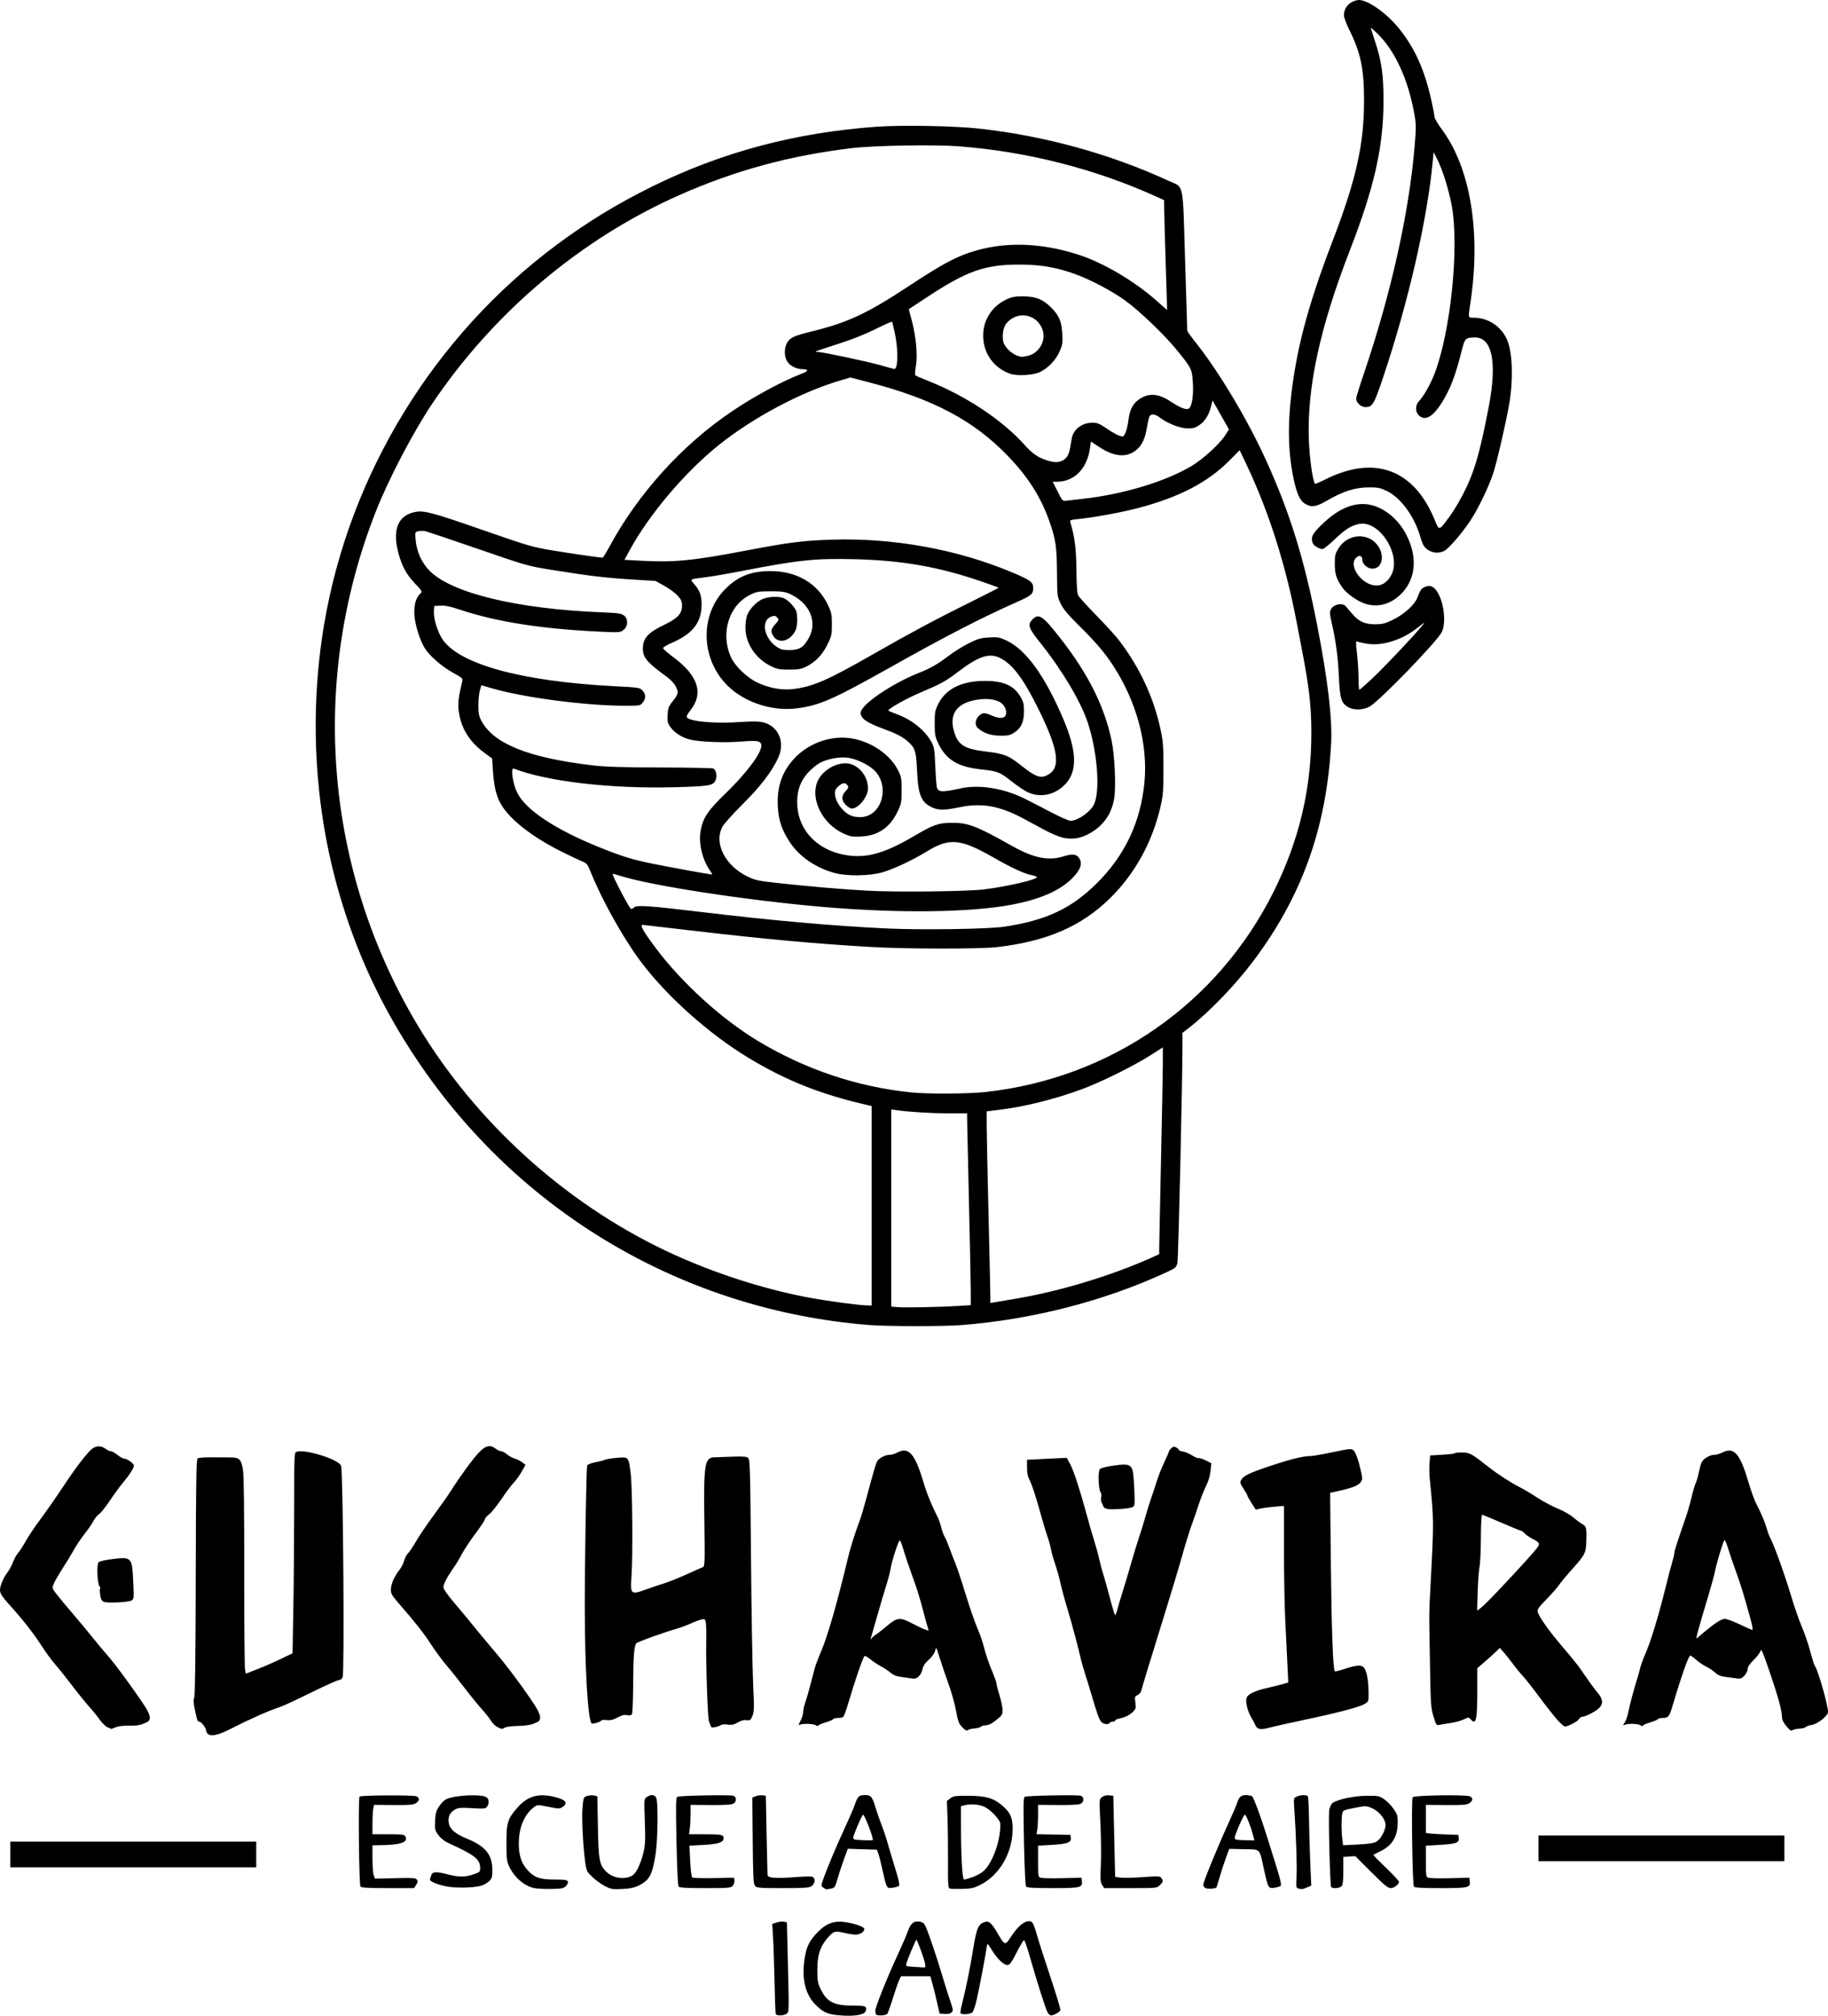 <?xml version="1.0" encoding="UTF-8" standalone="no"?>
<!-- Created with Inkscape (http://www.inkscape.org/) -->

<svg
   width="784.438"
   height="864.664"
   viewBox="0 0 784.438 864.664"
   version="1.1"
   id="svg1"
   xml:space="preserve"
   xmlns="http://www.w3.org/2000/svg"
   xmlns:svg="http://www.w3.org/2000/svg"><defs
     id="defs1" /><g
     id="layer1"
     transform="translate(-567.781,-107.668)"><path
       style="fill:#000000"
       d="m 927.553,972.104 c -4.787,-0.46 -6.566,-1.287 -9.875,-4.597 -4.221,-4.221 -5.838,-10.711 -4.729,-18.973 0.755,-5.623 2.085,-8.406 5.806,-12.143 3.893,-3.91 7.248,-5.028 12.401,-4.131 4.178,0.728 7.528,2.012 7.528,2.887 0,1.177 -1.89,2.387 -3.717,2.379 -0.988,-0.004 -3.287,-0.359 -5.11,-0.789 -3.859,-0.91 -4.423,-0.716 -7.137,2.455 -3.044,3.556 -4.187,7.168 -4.21,13.305 -0.017,4.379 0.179,5.686 1.179,7.876 2.699,5.909 5.749,7.585 13.831,7.601 5.756,0.012 6.326,0.227 5.815,2.2 -0.472,1.823 -5.063,2.574 -11.783,1.929 z m -26.91,-0.574 c -0.113,-0.361 -0.339,-6.799 -0.503,-14.307 -0.165,-7.508 -0.452,-16.043 -0.639,-18.968 l -0.34,-5.317 1.938,-0.64 c 1.066,-0.352 2.482,-0.503 3.147,-0.336 l 1.208,0.303 0.47,19.237 c 0.46,18.828 0.448,19.252 -0.565,19.96 -1.292,0.903 -4.44,0.949 -4.715,0.068 z m 43.115,0.306 c -0.193,-0.193 -0.35,-0.965 -0.35,-1.716 0,-1.546 5.102,-14.234 9.831,-24.449 1.738,-3.754 3.604,-8.096 4.146,-9.649 1.177,-3.37 2.624,-4.518 5.109,-4.051 1.404,0.263 1.935,0.732 2.598,2.29 1.472,3.457 4.616,12.767 6.958,20.598 1.252,4.187 2.865,9.324 3.585,11.415 1.186,3.445 1.232,3.879 0.49,4.621 -0.542,0.542 -1.548,0.766 -2.975,0.661 l -2.156,-0.158 -1.205,-5.25 c -0.663,-2.888 -1.56,-6.491 -1.995,-8.007 l -0.789,-2.756 h -6.272 -6.272 l -0.745,1.444 c -0.41,0.794 -1.63,4.279 -2.711,7.744 -1.081,3.465 -2.198,6.596 -2.483,6.957 -0.539,0.684 -4.154,0.916 -4.764,0.306 z m 20.926,-22.095 c -0.391,-2.094 -3.415,-10.292 -3.694,-10.011 -0.387,0.391 -3.881,8.691 -4.204,9.984 -0.349,1.403 -0.324,1.418 2.716,1.607 1.688,0.105 3.627,0.236 4.309,0.29 1.158,0.093 1.216,-0.03 0.872,-1.87 z m 52.562,21.001 c -0.915,-1.775 -4.859,-14.212 -7.534,-23.758 -1.093,-3.898 -2.223,-7.072 -2.512,-7.053 -0.289,0.019 -1.706,2.382 -3.15,5.25 -1.966,3.905 -2.909,5.255 -3.754,5.376 -1.575,0.224 -4.48,-2.472 -6.867,-6.375 -1.73,-2.829 -1.999,-3.071 -2.132,-1.924 -0.31,2.667 -3.27,18.339 -4.347,23.018 -0.612,2.658 -1.462,5.182 -1.888,5.609 -0.817,0.817 -4.651,1.078 -5.103,0.347 -0.146,-0.236 0.205,-2.261 0.779,-4.501 1.521,-5.937 3.427,-15.371 4.66,-23.061 1.447,-9.031 2.198,-10.72 5.171,-11.632 1.607,-0.493 2.807,0.626 5.368,5.012 3.071,5.258 3.144,5.274 5.754,1.269 3.366,-5.167 6.749,-7.525 8.874,-6.187 0.461,0.29 1.332,2.392 1.937,4.671 0.605,2.279 3.234,10.519 5.843,18.31 2.609,7.792 4.626,14.475 4.481,14.852 -0.309,0.804 -2.882,2.221 -4.034,2.221 -0.44,0 -1.135,-0.65 -1.544,-1.444 z M 797.021,917.57 c -4.272,-0.884 -8.602,-4.646 -10.788,-9.373 -0.983,-2.126 -1.122,-3.371 -1.122,-10.04 0,-8.783 0.533,-10.453 4.888,-15.296 4.156,-4.623 8.475,-5.953 14.906,-4.592 5.455,1.155 6.969,2.736 4.297,4.487 -1.299,0.851 -1.627,0.849 -6.088,-0.053 -4.638,-0.938 -4.737,-0.936 -6.108,0.08 -4.248,3.147 -6.628,8.884 -6.595,15.899 0.024,5.112 1.218,8.501 4.047,11.484 2.794,2.946 5.128,3.718 11.278,3.731 4.433,0.009 5.455,0.16 5.717,0.843 0.188,0.488 -0.15,1.301 -0.818,1.969 -0.994,0.994 -1.779,1.15 -6.242,1.234 -2.808,0.053 -6.125,-0.114 -7.372,-0.372 z m 30.455,-0.799 c -1.533,-0.778 -3.953,-2.508 -5.377,-3.845 -2.384,-2.239 -2.629,-2.701 -3.1,-5.844 -1.004,-6.707 -1.669,-19.663 -1.239,-24.133 0.425,-4.413 0.439,-4.447 2.099,-4.922 0.919,-0.263 2.254,-0.332 2.966,-0.153 l 1.295,0.325 0.229,12.998 c 0.249,14.146 0.623,16.253 3.4,19.15 2.897,3.024 8.294,3.833 11.511,1.726 1.649,-1.081 3.538,-5.097 4.693,-9.978 0.721,-3.046 0.811,-5.308 0.531,-13.216 -0.337,-9.484 -0.332,-9.545 0.845,-10.369 1.814,-1.271 3.514,-1.056 4.113,0.518 0.793,2.087 0.607,17.671 -0.283,23.592 -1.401,9.329 -2.634,11.622 -7.5,13.956 -1.778,0.853 -3.715,1.243 -6.931,1.397 -4.038,0.193 -4.728,0.079 -7.251,-1.201 z m 93.602,0.602 c -0.963,-0.704 -0.969,-0.841 -0.14,-3.281 1.466,-4.317 5.86,-14.798 9.324,-22.235 1.815,-3.898 3.743,-8.362 4.283,-9.919 1.326,-3.82 1.784,-4.257 4.452,-4.257 2.597,0 3.105,0.632 4.622,5.755 0.467,1.577 1.585,4.767 2.483,7.088 0.899,2.321 2.085,5.874 2.635,7.896 0.551,2.021 1.981,6.811 3.179,10.644 1.528,4.889 2.013,7.134 1.624,7.523 -0.305,0.305 -1.519,0.683 -2.699,0.842 -2.569,0.345 -2.605,0.282 -4.302,-7.417 -0.631,-2.865 -1.436,-6.04 -1.788,-7.056 l -0.64,-1.847 -6.265,-0.205 -6.265,-0.205 -1.684,4.635 c -0.926,2.55 -2.165,6.319 -2.753,8.377 -0.987,3.453 -1.195,3.767 -2.707,4.069 -2.19,0.438 -2.208,0.436 -3.361,-0.407 z m 21.281,-20.434 c 0,-1.607 -3.578,-10.858 -4.199,-10.858 -0.217,0 -1.353,2.304 -2.524,5.119 -1.89,4.542 -2.03,5.159 -1.247,5.476 0.871,0.352 7.97,0.587 7.97,0.263 z m 33.018,20.845 c -0.748,-0.221 -0.84,-1.581 -0.788,-11.645 0.033,-6.267 -0.059,-14.674 -0.203,-18.682 l -0.263,-7.287 1.483,-1.113 c 1.327,-0.996 2.155,-1.11 7.875,-1.087 7.495,0.03 10.798,1.03 14.672,4.44 3.332,2.933 4.231,5.117 4.166,10.125 -0.132,10.138 -5.749,19.644 -14.021,23.725 -2.647,1.306 -3.862,1.572 -7.613,1.665 -2.454,0.061 -4.844,-0.002 -5.31,-0.14 z m 9.81,-4.939 c 1.699,-0.585 3.884,-1.825 4.855,-2.756 3.907,-3.748 7.273,-13.503 6.974,-20.213 -0.07,-1.567 -3.907,-5.692 -6.593,-7.086 -2.182,-1.133 -6.044,-1.456 -8.818,-0.738 l -1.444,0.374 v 8.57 c 0,12.978 0.569,22.912 1.312,22.912 0.343,0 2.014,-0.478 3.713,-1.063 z m 99.85,4.715 c -0.505,-0.305 -0.919,-0.918 -0.919,-1.364 0,-1.159 5.74,-15.267 10.223,-25.127 2.101,-4.62 3.992,-8.991 4.203,-9.713 0.805,-2.751 1.77,-3.676 3.831,-3.667 1.076,0.004 2.28,0.213 2.675,0.463 0.684,0.433 3.879,9.101 6.698,18.168 0.718,2.31 2.398,7.69 3.733,11.955 1.709,5.458 2.263,7.919 1.872,8.311 -0.306,0.306 -1.521,0.685 -2.701,0.844 -2.611,0.35 -2.675,0.237 -4.496,-7.984 -2.04,-9.211 -1.227,-8.398 -8.584,-8.569 l -6.289,-0.146 -1.365,3.682 c -0.751,2.025 -1.96,5.734 -2.687,8.243 -0.727,2.509 -1.385,4.623 -1.462,4.698 -0.52,0.509 -3.982,0.66 -4.734,0.207 z m 20.32,-23.173 c -0.929,-3.521 -2.874,-8.306 -3.377,-8.306 -0.418,0 -2.669,4.774 -3.915,8.305 -0.895,2.538 -0.847,2.567 4.513,2.66 l 3.496,0.061 z m 19.521,23.347 c -0.892,-0.229 -0.957,-0.685 -0.723,-5.058 0.24,-4.482 -0.2,-18 -0.945,-28.986 -0.322,-4.752 -0.322,-4.754 1.056,-5.382 1.71,-0.779 4.301,-0.816 4.763,-0.069 0.19,0.308 0.409,4.856 0.485,10.107 0.077,5.251 0.326,13.738 0.554,18.86 l 0.414,9.312 -1.902,0.795 c -1.973,0.825 -2.084,0.837 -3.704,0.421 z m -402.412,-0.823 c -0.637,-0.768 -1.01,-37.967 -0.386,-38.591 0.617,-0.618 23.34,-0.705 24.481,-0.094 1.387,0.742 1.267,1.887 -0.305,2.917 -1.093,0.716 -2.727,0.851 -9.647,0.796 l -8.331,-0.067 -0.329,1.644 c -0.181,0.904 -0.329,3.741 -0.329,6.304 v 4.66 h 6.807 c 6.101,0 6.861,0.101 7.33,0.978 1.302,2.432 -2.029,3.596 -10.593,3.703 l -3.544,0.044 v 5.741 c 0,3.158 0.242,6.378 0.538,7.157 l 0.538,1.416 8.719,-0.201 c 7.666,-0.176 8.785,-0.096 9.27,0.665 0.41,0.644 0.322,1.216 -0.344,2.231 l -0.895,1.366 h -11.212 c -8.468,0 -11.348,-0.164 -11.77,-0.672 z m 36.431,-0.158 c -3.862,-0.865 -6.6,-2.037 -6.6,-2.824 0,-0.263 0.23,-1.083 0.512,-1.824 0.641,-1.686 1.998,-1.736 7.673,-0.284 4.462,1.141 7.184,1.056 11.11,-0.35 2.007,-0.719 2.231,-0.972 2.231,-2.516 0,-3.759 -2.249,-5.528 -13.637,-10.725 -1.764,-0.805 -3.273,-2.003 -4.299,-3.413 -1.482,-2.037 -1.569,-2.417 -1.39,-6.11 0.159,-3.289 0.441,-4.311 1.713,-6.204 0.837,-1.246 2.152,-2.591 2.921,-2.989 3.592,-1.858 15.619,-2.411 17.551,-0.807 1.006,0.835 1.055,2.649 0.106,3.946 -0.645,0.882 -1.236,0.94 -6.332,0.628 -4.5,-0.275 -5.928,-0.185 -7.16,0.451 -2.355,1.218 -3.31,3.033 -2.966,5.641 0.384,2.908 2.597,4.845 8.159,7.141 7.633,3.152 10.552,6.81 10.573,13.252 0.01,2.995 -0.166,3.649 -1.277,4.761 -0.709,0.709 -2.186,1.579 -3.281,1.935 -3.273,1.061 -11.483,1.213 -15.606,0.29 z m 100.097,0.174 c -0.328,-0.4 -0.688,-7.957 -0.921,-19.352 -0.321,-15.646 -0.265,-18.772 0.342,-19.161 0.79,-0.507 22.033,-0.92 23.959,-0.466 1.578,0.372 1.611,2.617 0.05,3.452 -0.738,0.395 -4.113,0.582 -9.713,0.538 l -8.582,-0.067 v 3.87 c 0,2.129 -0.15,4.966 -0.334,6.306 l -0.334,2.436 h 6.591 c 7.3,0 8.252,0.187 8.252,1.619 0,1.86 -2.144,2.594 -8.58,2.939 l -6.091,0.326 0.327,6.615 c 0.189,3.819 0.571,6.793 0.904,7.037 0.317,0.232 4.475,0.35 9.24,0.263 l 8.663,-0.16 0.173,1.225 c 0.095,0.674 -0.237,1.678 -0.738,2.231 -0.842,0.931 -1.734,1.007 -11.791,1.007 -8.067,0 -11.019,-0.17 -11.418,-0.656 z m 32.811,-0.27 c -0.727,-0.803 -0.862,-3.386 -1.014,-19.411 l -0.176,-18.485 1.401,-0.58 c 0.771,-0.319 2.076,-0.503 2.901,-0.409 l 1.5,0.172 0.323,16.539 c 0.178,9.096 0.355,16.931 0.394,17.411 0.108,1.344 3.143,1.604 11.629,0.995 6.652,-0.477 7.68,-0.444 8.206,0.262 0.792,1.064 0.324,2.702 -1.046,3.662 -0.884,0.62 -3.286,0.771 -12.191,0.771 -9.928,0 -11.178,-0.097 -11.928,-0.926 z m 116.301,0.27 c -0.324,-0.398 -0.686,-8.025 -0.918,-19.354 -0.32,-15.61 -0.264,-18.774 0.34,-19.161 0.788,-0.505 22.035,-0.917 23.956,-0.464 1.578,0.372 1.611,2.617 0.05,3.452 -0.738,0.395 -4.113,0.582 -9.713,0.538 l -8.582,-0.067 -0.01,4.337 c 0,2.385 -0.151,5.216 -0.329,6.291 l -0.323,1.954 7.285,0.146 7.285,0.147 0.157,1.348 c 0.225,1.934 -1.546,2.559 -8.354,2.948 l -5.716,0.327 v 6.71 c 0,6.412 0.05,6.726 1.133,7.069 0.623,0.198 4.817,0.273 9.319,0.167 l 8.187,-0.193 0.16,1.378 c 0.334,2.88 -0.495,3.085 -12.471,3.085 -8.104,0 -11.062,-0.169 -11.459,-0.656 z m 32.628,-0.687 c -0.763,-1.164 -0.837,-2.352 -0.553,-8.911 0.18,-4.162 0.089,-12.122 -0.202,-17.689 -0.528,-10.111 -0.527,-10.123 0.632,-11.067 0.753,-0.614 1.819,-0.89 3.038,-0.788 l 1.878,0.158 0.324,14.438 c 0.178,7.941 0.355,15.77 0.394,17.398 l 0.07,2.959 2.231,0.333 c 1.227,0.183 5.539,0.094 9.582,-0.199 6.658,-0.482 7.412,-0.448 8.007,0.352 0.914,1.23 0.838,1.599 -0.632,3.069 -1.288,1.288 -1.291,1.289 -12.589,1.289 h -11.3 z m 98.273,0.855 c -0.508,-0.823 -1.25,-30.71 -0.82,-33.06 0.222,-1.213 0.846,-2.534 1.388,-2.937 2.133,-1.586 9.229,-3.092 14.718,-3.124 5.102,-0.03 5.429,0.037 7.566,1.544 1.229,0.866 3.023,2.723 3.987,4.126 1.531,2.228 1.75,2.96 1.73,5.775 -0.043,5.973 -2.258,9.747 -7.159,12.197 -1.681,0.84 -3.163,1.595 -3.294,1.678 -0.131,0.083 2.291,2.574 5.382,5.536 3.091,2.962 5.619,5.671 5.619,6.019 0,1.145 -2.071,2.734 -3.564,2.734 -1.177,0 -2.809,-1.345 -8.326,-6.857 l -6.862,-6.857 -2.569,0.163 -2.569,0.163 v 5.825 c 0,4.165 -0.205,6.073 -0.721,6.694 -0.77,0.929 -3.999,1.203 -4.507,0.381 z m 19.365,-19.401 c 1.872,-1.052 3.977,-4.858 3.977,-7.192 0,-2.506 -2.842,-5.987 -5.936,-7.269 -2.444,-1.013 -2.565,-1.014 -7.413,-0.061 -4.757,0.935 -4.939,1.023 -5.24,2.53 -0.405,2.024 -0.392,7.255 0.027,10.741 l 0.33,2.748 6.359,-0.317 c 4.442,-0.221 6.823,-0.577 7.896,-1.18 z m 16.152,19.222 c -0.653,-0.787 -1.169,-37.305 -0.542,-38.321 0.523,-0.846 23.108,-1.184 24.632,-0.368 1.387,0.742 1.267,1.887 -0.305,2.917 -1.098,0.719 -2.75,0.851 -9.976,0.794 l -8.66,-0.068 v 5.781 c 0,3.18 -10e-4,5.958 0,6.175 0,0.217 3.129,0.512 6.957,0.656 l 6.96,0.263 0.166,1.444 c 0.225,1.955 -1.21,2.443 -8.383,2.854 l -5.697,0.326 v 6.71 c 0,6.427 0.048,6.725 1.141,7.072 0.628,0.199 4.822,0.274 9.319,0.167 l 8.178,-0.196 0.176,1.549 c 0.309,2.719 -0.528,2.914 -12.551,2.914 -8.139,0 -11,-0.167 -11.415,-0.667 z M 572.209,903.145 v -5.513 h 52.766 52.766 v 5.513 5.513 h -52.766 -52.766 z m 655.768,-2.625 v -5.513 h 52.766 52.766 v 5.513 5.513 h -52.766 -52.766 z M 656.845,851.324 c -0.346,-0.347 -0.63,-0.96 -0.63,-1.363 0,-1.1 -2.066,-3.783 -2.913,-3.783 -0.782,0 -0.9,-0.337 -2.019,-5.775 -0.499,-2.427 -0.545,-3.716 -0.157,-4.463 0.364,-0.701 0.581,-17.888 0.653,-51.645 0.09,-42.207 0.227,-50.675 0.828,-51.075 0.396,-0.264 3.083,-0.458 5.971,-0.43 2.888,0.028 6.55,0.046 8.138,0.042 3.801,-0.01 4.619,0.83 5.344,5.494 0.369,2.373 0.553,17.479 0.529,43.536 -0.02,21.946 0.128,40.764 0.327,41.817 l 0.362,1.914 4.988,-1.948 c 2.743,-1.071 7.253,-3.04 10.021,-4.376 l 5.033,-2.428 0.348,-19.807 c 0.192,-10.894 0.348,-30.266 0.348,-43.05 0,-22.621 0.027,-23.251 1.029,-23.569 3.917,-1.243 18.586,3.449 19.131,6.12 0.852,4.17 1.449,88.671 0.64,90.611 -0.284,0.681 -0.949,1.181 -1.569,1.181 -0.592,0 -6.047,2.45 -12.123,5.444 -6.076,2.994 -11.992,5.739 -13.147,6.1 -4.333,1.354 -13.199,5.278 -21.076,9.326 -5.48,2.817 -8.69,3.495 -10.059,2.126 z m 323.875,-2.747 c -1.503,-1.55 -1.844,-2.447 -2.658,-6.98 -0.514,-2.861 -1.995,-8.139 -3.292,-11.729 -1.297,-3.59 -3.015,-8.654 -3.818,-11.253 -1.392,-4.506 -1.478,-4.643 -1.848,-2.952 -0.246,1.124 -1.253,2.566 -2.75,3.938 -1.664,1.525 -2.457,2.721 -2.686,4.049 -0.178,1.037 -0.897,2.423 -1.597,3.08 -1.038,0.975 -1.641,1.136 -3.273,0.872 -1.101,-0.178 -3.183,-0.475 -4.626,-0.659 -1.809,-0.231 -3.16,-0.801 -4.346,-1.834 -0.947,-0.825 -2.719,-2.007 -3.938,-2.628 -1.219,-0.621 -3.211,-1.942 -4.426,-2.936 -1.215,-0.994 -2.421,-1.676 -2.679,-1.517 -0.603,0.373 -4.213,10.77 -6.673,19.22 -1.05,3.606 -2.186,6.733 -2.525,6.949 -0.339,0.215 -1.369,0.395 -2.291,0.4 -0.921,0.004 -1.819,0.241 -1.996,0.526 -0.176,0.285 -1.603,0.891 -3.171,1.347 -1.568,0.456 -2.995,1.061 -3.17,1.345 -0.206,0.334 -0.553,0.322 -0.981,-0.034 -0.837,-0.695 -5.492,-0.918 -6.775,-0.324 -0.899,0.416 -0.89,0.296 0.131,-1.706 0.605,-1.185 1.099,-2.843 1.099,-3.684 0,-0.842 0.371,-2.564 0.825,-3.827 0.454,-1.264 1.411,-4.542 2.126,-7.285 0.716,-2.743 1.619,-6.169 2.006,-7.613 0.388,-1.444 1.586,-4.633 2.662,-7.088 2.761,-6.296 6.926,-20.738 11.507,-39.903 1.193,-4.992 2.87,-10.329 5.271,-16.774 0.479,-1.285 1.667,-5.301 2.641,-8.926 3.528,-13.127 4.325,-15.767 5.006,-16.587 1.034,-1.245 3.412,-2.341 5.082,-2.341 0.813,0 2.352,-0.468 3.42,-1.041 4.664,-2.5 7.462,0.65 10.923,12.3 1.528,5.145 3.53,10.103 6.264,15.518 0.51,1.011 1.211,3.019 1.558,4.463 0.346,1.444 0.959,3.134 1.362,3.756 0.403,0.622 1.316,2.748 2.03,4.725 0.714,1.977 1.89,5.012 2.614,6.745 0.724,1.733 2.725,7.757 4.447,13.388 1.722,5.631 3.978,12.143 5.013,14.47 1.035,2.328 2.37,6.226 2.968,8.663 0.597,2.437 2.018,6.624 3.157,9.304 1.139,2.68 2.071,5.279 2.071,5.775 10e-5,0.496 0.587,2.792 1.305,5.102 0.718,2.31 1.308,5.145 1.312,6.3 0.01,1.791 -0.278,2.332 -1.929,3.675 -2.747,2.234 -3.911,2.848 -5.44,2.869 -0.736,0.01 -1.602,0.282 -1.923,0.603 -0.321,0.321 -1.563,0.657 -2.758,0.746 -1.196,0.089 -2.474,0.412 -2.842,0.716 -0.496,0.412 -1.111,0.097 -2.392,-1.225 z m -36.973,-39.828 c 0.609,-0.349 2.719,-1.993 4.687,-3.653 4.402,-3.713 5.52,-3.815 10.894,-1.001 2.119,1.11 4.59,2.275 5.491,2.588 1.606,0.56 1.627,0.546 1.136,-0.746 -0.275,-0.724 -1.209,-4.123 -2.075,-7.554 -0.866,-3.43 -2.534,-8.905 -3.707,-12.166 -2.592,-7.206 -3.793,-10.758 -4.979,-14.724 -0.497,-1.66 -1.096,-3.019 -1.331,-3.019 -0.543,0 -3.502,9.181 -3.926,12.181 -0.175,1.242 -0.996,4.384 -1.825,6.983 -0.828,2.599 -2.601,8.601 -3.939,13.337 -1.338,4.737 -2.562,8.989 -2.719,9.451 -0.223,0.652 -0.123,0.63 0.45,-0.102 0.405,-0.517 1.234,-1.226 1.844,-1.575 z m 390.602,39.366 c -1.342,-1.638 -1.891,-2.823 -1.894,-4.09 -0.01,-2.645 -1.616,-8.473 -5.424,-19.635 -2.729,-7.999 -3.472,-9.704 -3.752,-8.605 -0.192,0.754 -1.512,2.517 -2.935,3.918 -1.755,1.729 -2.587,2.978 -2.587,3.886 0,0.736 -0.621,2.007 -1.379,2.825 -1.164,1.256 -1.675,1.444 -3.281,1.209 -1.046,-0.153 -3.202,-0.439 -4.79,-0.634 -2.112,-0.26 -3.311,-0.747 -4.463,-1.814 -0.866,-0.802 -2.638,-1.987 -3.938,-2.634 -1.3,-0.647 -3.249,-1.972 -4.333,-2.944 -1.084,-0.973 -2.189,-1.768 -2.456,-1.768 -0.725,0 -3.839,8.831 -7.618,21.601 -1.387,4.688 -1.812,5.175 -4.505,5.175 -0.826,0 -1.645,0.233 -1.821,0.518 -0.176,0.285 -1.603,0.891 -3.171,1.347 -1.568,0.456 -2.995,1.061 -3.17,1.345 -0.207,0.335 -0.547,0.327 -0.968,-0.023 -0.837,-0.695 -4.936,-0.927 -6.521,-0.369 -1.221,0.43 -1.222,0.426 -0.303,-0.978 0.508,-0.775 1.207,-2.865 1.554,-4.644 0.632,-3.241 2.326,-9.57 3.747,-13.998 0.417,-1.299 0.968,-3.308 1.224,-4.463 0.256,-1.155 1.334,-4.108 2.395,-6.563 2.327,-5.384 5.625,-16.237 8.567,-28.189 1.195,-4.854 2.523,-9.921 2.951,-11.259 0.428,-1.338 0.779,-2.874 0.78,-3.413 6e-4,-0.881 1.236,-4.726 5.009,-15.593 0.685,-1.973 1.762,-5.753 2.394,-8.401 0.632,-2.647 1.442,-5.404 1.8,-6.125 0.359,-0.722 0.942,-2.718 1.296,-4.436 0.354,-1.718 0.894,-3.673 1.2,-4.344 0.732,-1.606 3.523,-3.295 5.446,-3.295 0.843,0 2.438,-0.461 3.543,-1.025 4.903,-2.5 7.522,0.48 11.104,12.629 1.055,3.58 2.468,7.572 3.14,8.872 2.295,4.442 3.875,8.137 4.658,10.899 0.431,1.519 1.13,3.409 1.555,4.2 1.676,3.127 6.17,15.564 8.774,24.278 1.51,5.053 3.677,11.315 4.815,13.913 1.138,2.599 2.742,7.283 3.564,10.41 0.822,3.126 1.714,5.962 1.984,6.3 1.44,1.812 6.089,18.319 5.651,20.064 -0.454,1.808 -4.58,4.964 -6.952,5.318 -1.108,0.165 -2.251,0.567 -2.54,0.893 -0.289,0.326 -1.56,0.648 -2.826,0.717 -1.265,0.068 -2.6,0.373 -2.967,0.677 -0.499,0.414 -1.141,-0.026 -2.556,-1.754 z m -35.477,-40.202 c 4.858,-4.041 7.647,-5.837 9.063,-5.837 0.821,0 3.693,1.063 6.383,2.363 2.689,1.299 5.121,2.363 5.404,2.363 0.287,0 0.054,-1.68 -0.529,-3.807 -3.075,-11.218 -4.306,-15.262 -6.414,-21.058 -1.275,-3.506 -2.839,-8.099 -3.476,-10.206 -0.637,-2.107 -1.337,-3.643 -1.556,-3.413 -0.531,0.556 -3.497,10.36 -3.939,13.019 -0.192,1.155 -1.37,5.526 -2.618,9.713 -5.523,18.529 -5.918,20.037 -5.029,19.206 0.472,-0.442 1.693,-1.496 2.711,-2.344 z m -684.922,40.682 c -0.866,-0.381 -2.384,-1.848 -3.372,-3.261 -0.988,-1.413 -2.997,-3.888 -4.463,-5.501 -1.466,-1.613 -4.712,-5.63 -7.213,-8.926 -2.501,-3.296 -5.778,-7.397 -7.282,-9.114 -1.504,-1.717 -4.036,-5.143 -5.626,-7.613 -3.497,-5.433 -8.154,-11.447 -13.235,-17.092 -5.277,-5.863 -5.555,-6.478 -4.459,-9.878 0.482,-1.497 1.592,-3.636 2.467,-4.752 0.875,-1.116 2.048,-3.243 2.607,-4.725 0.559,-1.483 1.558,-3.286 2.219,-4.008 0.661,-0.722 2.11,-2.959 3.219,-4.971 1.109,-2.012 4.048,-6.383 6.53,-9.713 2.482,-3.33 6.779,-9.495 9.549,-13.7 5.592,-8.489 10.737,-15.133 12.728,-16.438 1.757,-1.152 3.783,-1.079 5.401,0.194 0.734,0.578 1.743,1.05 2.242,1.05 0.499,0 1.799,0.709 2.889,1.575 1.09,0.866 2.335,1.575 2.767,1.575 1.321,0 4.321,2.132 4.321,3.071 0,1.044 -1.943,4.032 -5.002,7.692 -1.207,1.444 -3.625,4.769 -5.373,7.39 -1.749,2.62 -3.789,5.164 -4.533,5.652 -0.745,0.488 -1.808,1.777 -2.363,2.865 -0.555,1.088 -2.296,3.624 -3.869,5.636 -1.573,2.012 -3.636,5.077 -4.584,6.809 -0.948,1.733 -3.098,5.277 -4.778,7.876 -1.68,2.599 -3.416,5.597 -3.858,6.662 -0.799,1.925 -0.793,1.952 1.116,4.463 1.056,1.389 4.184,5.157 6.95,8.374 2.766,3.216 6.6,7.824 8.52,10.238 1.92,2.415 4.932,6.019 6.693,8.011 3.114,3.52 10.531,13.613 15.469,21.05 1.55,2.335 2.436,4.245 2.435,5.25 -0.002,1.388 -0.305,1.708 -2.494,2.624 -1.839,0.77 -3.509,1.017 -6.374,0.943 -2.424,-0.063 -4.568,0.186 -5.708,0.663 -1.004,0.42 -1.856,0.754 -1.893,0.743 -0.037,-0.011 -0.776,-0.332 -1.642,-0.713 z m 167.434,-0.016 c -0.895,-0.39 -2.188,-1.621 -2.874,-2.736 -0.686,-1.115 -2.553,-3.472 -4.148,-5.237 -1.596,-1.765 -4.949,-5.9 -7.453,-9.188 -2.504,-3.288 -5.888,-7.514 -7.52,-9.391 -1.633,-1.877 -4.68,-6.012 -6.772,-9.188 -3.434,-5.214 -6.3,-8.834 -14.474,-18.286 -2.154,-2.491 -2.644,-3.418 -2.635,-4.988 0.014,-2.305 1.454,-5.652 3.596,-8.357 0.859,-1.084 1.815,-2.938 2.125,-4.12 0.31,-1.181 1.038,-2.577 1.618,-3.102 0.58,-0.525 2.155,-2.866 3.501,-5.202 1.345,-2.337 4.723,-7.32 7.505,-11.074 2.782,-3.754 6.106,-8.479 7.385,-10.501 3.961,-6.257 9.484,-13.799 12.114,-16.542 2.845,-2.968 4.826,-3.403 7.154,-1.571 0.734,0.578 1.758,1.05 2.274,1.05 0.516,0 1.662,0.609 2.547,1.353 0.884,0.744 2.411,1.575 3.392,1.846 0.982,0.271 2.412,0.986 3.178,1.589 l 1.393,1.096 -1.641,2.907 c -0.902,1.599 -2.441,3.731 -3.42,4.739 -0.979,1.007 -3.336,4.148 -5.238,6.978 -1.902,2.83 -4.271,5.765 -5.263,6.522 -0.992,0.757 -1.804,1.7 -1.804,2.095 0,0.395 -1.831,3.163 -4.069,6.15 -2.238,2.987 -4.872,6.963 -5.854,8.836 -0.982,1.873 -2.542,4.469 -3.467,5.768 -2.759,3.875 -4.462,7.1 -4.459,8.447 0,0.827 1.556,3.09 4.476,6.517 2.46,2.888 6.284,7.495 8.496,10.238 2.213,2.743 6.441,7.823 9.396,11.288 5.13,6.015 12.558,16.02 17.025,22.931 1.287,1.991 2.081,3.841 2.08,4.846 0,1.439 -0.281,1.74 -2.444,2.629 -1.676,0.689 -3.858,1.028 -6.955,1.081 -2.482,0.042 -5.029,0.358 -5.66,0.702 -1.361,0.742 -1.091,0.753 -3.106,-0.124 z m 325.066,-0.957 c -0.431,-0.939 -1.01,-2.061 -1.286,-2.494 -1.869,-2.931 -2.992,-7.043 -2.48,-9.084 0.394,-1.568 3.629,-3.154 8.736,-4.282 2.166,-0.478 5.119,-1.21 6.563,-1.626 l 2.625,-0.756 -0.371,-7.746 c -0.204,-4.26 -0.62,-12.826 -0.925,-19.034 -0.305,-6.209 -0.551,-19.766 -0.548,-30.127 l 0.01,-18.839 -3.807,0.31 c -2.094,0.171 -4.822,0.526 -6.064,0.791 l -2.257,0.481 -1.812,-2.832 c -0.996,-1.558 -1.812,-3.023 -1.812,-3.257 0,-0.234 -0.741,-1.543 -1.646,-2.91 -1.446,-2.182 -1.567,-2.633 -0.997,-3.698 0.989,-1.848 3.795,-3.171 13.472,-6.352 8.404,-2.763 13.54,-3.988 16.473,-3.93 0.722,0.014 4.913,-0.726 9.312,-1.645 7.403,-1.546 8.07,-1.607 8.94,-0.82 0.999,0.904 2.252,4.469 3.323,9.45 0.601,2.797 0.57,3.151 -0.399,4.463 -0.998,1.352 -4.355,2.529 -11.411,4 l -1.523,0.318 0.327,31.106 c 0.292,27.764 0.918,44.705 1.681,45.468 0.145,0.145 1.855,-0.258 3.801,-0.894 5.388,-1.763 7.316,-1.962 8.512,-0.879 1.501,1.358 2.345,6.538 2.16,13.258 -0.039,1.433 -0.375,1.863 -2.165,2.776 -2.617,1.335 -12.673,3.92 -26.496,6.811 -5.775,1.208 -11.718,2.53 -13.207,2.938 -4.441,1.218 -5.815,1.021 -6.727,-0.964 z m -233.706,0.304 c -0.17,-0.528 -0.51,-1.433 -0.754,-2.011 -0.532,-1.256 -1.357,-25.846 -1.154,-34.39 0.079,-3.321 0.01,-6.822 -0.162,-7.779 -0.285,-1.627 -0.41,-1.718 -1.903,-1.39 -0.879,0.193 -2.933,0.963 -4.564,1.711 -1.631,0.748 -4.383,1.768 -6.116,2.268 -5.465,1.576 -16.601,5.569 -17.199,6.167 -0.99,0.99 -1.361,5.715 -1.409,17.925 -0.025,6.497 -0.255,12.143 -0.51,12.546 -0.316,0.5 -0.981,0.629 -2.09,0.407 -1.191,-0.238 -2.294,0.034 -4.122,1.016 -1.911,1.027 -3.019,1.285 -4.728,1.101 -1.227,-0.132 -2.231,-0.044 -2.231,0.196 0,0.504 -3.75,1.636 -4.137,1.249 -1.623,-1.623 -2.913,-23.497 -2.94,-49.854 -0.02,-19.23 0.662,-59.82 1.02,-60.708 0.22,-0.545 1.517,-1.08 3.594,-1.482 1.788,-0.345 3.63,-0.828 4.094,-1.073 0.464,-0.244 2.744,-0.61 5.067,-0.813 5.096,-0.445 4.982,-0.571 5.91,6.583 0.747,5.764 0.99,34.956 0.367,44.205 -0.532,7.899 -0.374,8.04 6.322,5.643 2.526,-0.904 6.128,-2.119 8.005,-2.701 1.877,-0.581 6.13,-2.296 9.451,-3.811 3.321,-1.515 6.423,-2.889 6.895,-3.054 0.778,-0.272 0.833,-2.077 0.593,-19.635 -0.335,-24.489 0.1,-27.307 4.239,-27.45 0.914,-0.032 4.374,-0.155 7.689,-0.275 4.787,-0.173 6.202,-0.059 6.878,0.552 0.765,0.692 0.886,4.997 1.205,42.631 0.195,23.024 0.603,47.296 0.907,53.938 0.494,10.794 0.461,12.291 -0.305,14.1 -0.777,1.835 -1.01,2.002 -2.487,1.785 -1.095,-0.161 -2.334,0.166 -3.776,0.996 -1.711,0.984 -2.601,1.169 -4.383,0.911 -1.235,-0.179 -2.528,-0.088 -2.888,0.201 -0.358,0.289 -1.419,0.689 -2.358,0.89 -1.385,0.296 -1.765,0.184 -2.017,-0.596 z m 363.438,-2.404 c -1.388,-1.516 -4.885,-5.946 -7.771,-9.844 -2.886,-3.898 -6.14,-8.033 -7.231,-9.188 -1.091,-1.155 -2.934,-3.4 -4.096,-4.988 -1.161,-1.588 -2.916,-3.806 -3.898,-4.928 l -1.786,-2.04 -1.556,1.524 c -0.856,0.838 -3.032,2.796 -4.837,4.35 l -3.281,2.826 v 9.036 c 0,13.299 -0.485,15.512 -2.833,12.918 -0.877,-0.969 -0.939,-0.969 -2.991,0.023 -1.153,0.557 -3.562,1.23 -5.355,1.495 -1.793,0.266 -3.969,0.628 -4.836,0.805 -1.564,0.32 -1.587,0.29 -2.777,-3.525 -1.126,-3.61 -1.221,-5.029 -1.528,-23.011 -0.406,-23.768 -0.445,-20.006 0.364,-35.44 1.323,-25.251 1.315,-26.068 -0.447,-43.578 -0.203,-2.021 -0.244,-5.093 -0.09,-6.825 l 0.28,-3.15 2.625,-0.15 c 5.669,-0.324 7.687,-0.536 7.993,-0.843 0.176,-0.176 1.639,-0.302 3.251,-0.281 3.097,0.041 3.883,0.482 11.428,6.411 3.701,2.909 9.29,6.525 12.964,8.39 1.769,0.898 5.246,2.964 7.727,4.591 2.481,1.627 6.432,3.734 8.782,4.681 2.349,0.947 5.281,2.601 6.516,3.677 1.234,1.075 3.012,2.401 3.95,2.947 1.858,1.08 1.967,1.614 1.714,8.379 -0.151,4.033 -0.731,5.093 -5.984,10.931 -2.385,2.651 -4.964,5.754 -5.732,6.895 -0.768,1.141 -3.201,3.908 -5.407,6.148 -3.386,3.439 -3.96,4.273 -3.687,5.36 0.534,2.127 5.169,8.603 11.015,15.39 3.031,3.518 6.363,7.653 7.406,9.188 3.182,4.686 5.538,7.937 7.416,10.23 2.241,2.738 2.346,4.716 0.347,6.561 -1.611,1.487 -5.771,3.589 -7.104,3.589 -0.476,0 -1.114,0.463 -1.416,1.029 -0.519,0.97 -4.685,3.172 -6.003,3.172 -0.334,0 -1.743,-1.24 -3.131,-2.756 z m -24.956,-56.089 c 8.709,-9.241 14.649,-15.779 16.134,-17.757 1.415,-1.885 1.141,-2.378 -2.303,-4.136 -1.137,-0.58 -2.517,-1.553 -3.067,-2.161 -0.55,-0.608 -1.224,-1.106 -1.498,-1.106 -0.274,0 -4.029,-1.536 -8.344,-3.413 -4.316,-1.877 -8.072,-3.413 -8.347,-3.413 -0.298,0 -0.513,3.978 -0.532,9.844 -0.017,5.414 -0.281,11.026 -0.586,12.47 -0.305,1.444 -0.663,6.256 -0.794,10.695 l -0.239,8.069 1.531,-1.09 c 0.842,-0.6 4.462,-4.201 8.045,-8.002 z m -170.873,56.828 c -0.895,-0.989 -1.818,-3.565 -4.263,-11.896 -0.763,-2.599 -1.958,-6.497 -2.657,-8.663 -0.699,-2.166 -1.485,-4.883 -1.747,-6.038 -1.274,-5.617 -4.019,-15.892 -5.82,-21.789 -1.102,-3.61 -2.417,-8.453 -2.921,-10.763 -0.504,-2.31 -1.573,-6.142 -2.375,-8.515 -0.802,-2.373 -1.626,-5.303 -1.83,-6.51 -0.204,-1.208 -0.914,-3.755 -1.578,-5.661 -0.664,-1.906 -2.285,-7.364 -3.602,-12.129 -1.317,-4.765 -2.992,-9.825 -3.721,-11.246 -1.007,-1.961 -1.327,-3.383 -1.327,-5.907 v -3.324 l 2.231,-0.076 c 1.227,-0.042 3.058,-0.143 4.069,-0.224 1.011,-0.081 3.846,-0.224 6.301,-0.318 l 4.463,-0.17 1.492,2.784 c 1.52,2.837 4.272,11.31 7.197,22.155 0.895,3.321 2.296,8.164 3.113,10.763 0.817,2.599 1.752,6.025 2.079,7.613 0.327,1.588 1.048,4.305 1.604,6.038 0.556,1.733 1.895,6.517 2.977,10.632 1.081,4.115 2.105,7.482 2.276,7.482 0.17,0 0.603,-1.122 0.963,-2.494 0.359,-1.372 1.467,-5.093 2.462,-8.269 0.995,-3.176 2.651,-8.729 3.68,-12.338 1.029,-3.61 2.478,-8.335 3.22,-10.501 0.742,-2.166 1.906,-5.946 2.587,-8.401 0.68,-2.455 1.82,-6.117 2.531,-8.138 0.712,-2.021 1.803,-5.329 2.425,-7.35 0.622,-2.021 2.055,-5.638 3.183,-8.038 1.129,-2.399 2.052,-4.548 2.052,-4.775 0,-0.227 0.453,-0.822 1.006,-1.323 0.803,-0.727 1.228,-0.792 2.1,-0.325 0.602,0.322 1.094,0.782 1.094,1.023 0,0.241 0.802,0.568 1.781,0.727 0.98,0.159 2.769,0.913 3.976,1.675 1.207,0.762 2.473,1.287 2.813,1.166 0.34,-0.121 1.695,0.319 3.012,0.977 l 2.394,1.197 -0.347,3.323 c -0.217,2.08 -0.938,4.501 -1.927,6.473 -0.869,1.733 -2.233,5.158 -3.032,7.613 -0.799,2.455 -2.224,6.589 -3.168,9.188 -0.944,2.599 -2.701,8.269 -3.905,12.601 -1.204,4.332 -4.571,15.554 -7.482,24.939 -6.606,21.294 -9.856,31.933 -10.236,33.514 -0.162,0.673 -0.869,1.486 -1.573,1.807 -1.182,0.538 -1.252,0.777 -0.926,3.147 0.308,2.239 0.197,2.73 -0.875,3.871 -1.378,1.467 -3.56,2.568 -6.1,3.08 -0.939,0.189 -1.706,0.561 -1.706,0.827 0,0.266 -0.459,0.483 -1.019,0.483 -0.56,0 -1.165,0.236 -1.343,0.525 -0.531,0.859 -2.659,0.597 -3.6,-0.442 z M 612.28,794.759 c -0.841,-0.366 -1.241,-1.139 -1.507,-2.915 -0.199,-1.33 -0.218,-2.562 -0.041,-2.739 0.177,-0.177 0.061,-0.635 -0.257,-1.018 -0.948,-1.143 -1.273,-9.429 -0.403,-10.295 0.415,-0.413 3.038,-1.005 6.092,-1.375 8.154,-0.987 8.323,-0.793 8.805,10.097 0.304,6.874 0.278,7.12 -0.808,7.701 -1.457,0.78 -10.397,1.19 -11.88,0.544 z m 430.987,-39.774 c -1.024,-0.138 -1.848,-0.596 -2.007,-1.117 -0.149,-0.486 -0.494,-1.3 -0.766,-1.808 -0.272,-0.509 -0.347,-1.516 -0.166,-2.238 0.181,-0.722 0.069,-1.627 -0.25,-2.011 -0.932,-1.123 -1.19,-9.112 -0.323,-9.979 0.398,-0.398 2.518,-0.99 4.713,-1.316 8.681,-1.291 9.309,-0.937 9.802,5.529 0.195,2.552 0.375,6.241 0.4,8.198 0.042,3.227 -0.064,3.598 -1.136,4.004 -1.518,0.575 -8.015,1.043 -10.268,0.739 z M 940.521,676.021 c -78.936,-6.387 -149.649,-47.859 -193.74,-113.623 -15.391,-22.957 -26.078,-45.887 -33.644,-72.188 -10.516,-36.557 -12.698,-76.609 -6.253,-114.774 10.889,-64.476 47.143,-123.619 99.753,-162.735 13.185,-9.803 25.961,-17.604 40.939,-24.999 29.968,-14.794 61.761,-23.245 96.62,-25.685 10.941,-0.766 33.178,-0.349 43.782,0.821 28.2,3.111 56.352,10.879 81.439,22.471 6.566,3.034 5.873,-0.365 6.909,33.888 0.495,16.366 0.915,30.008 0.933,30.316 0.018,0.308 1.683,2.633 3.699,5.167 10.097,12.689 22.572,33.649 30.494,51.24 9.998,22.198 16.021,41.684 21.455,69.41 4.667,23.815 6.667,40.689 6.084,51.348 -1.969,36.048 -12.52,65.526 -33.357,93.194 -7.767,10.314 -18.503,21.489 -27.23,28.346 l -3.212,2.524 0.015,3.729 c 0.059,14.544 -1.75,93.367 -2.181,95.004 -0.494,1.877 -0.839,2.162 -4.889,4.033 -26.513,12.249 -57.23,20.152 -87.658,22.553 -7.777,0.614 -32.193,0.591 -39.958,-0.037 z m 38.721,-8.175 5.119,-0.329 -0.012,-6.357 c -0.01,-3.496 -0.356,-20.769 -0.777,-38.384 -0.421,-17.615 -0.77,-33.268 -0.776,-34.784 l -0.011,-2.756 -8.007,-0.004 c -7.384,-0.004 -16.888,-0.587 -22.314,-1.368 l -2.231,-0.321 v 42.297 42.297 l 2.756,0.229 c 3.204,0.267 18.814,-0.043 26.252,-0.521 z m -37.409,-42.959 v -42.78 l -1.444,-0.33 c -20.136,-4.596 -34.882,-10.409 -51.06,-20.13 -17.344,-10.421 -35.649,-26.791 -46.934,-41.97 -7.138,-9.602 -16.215,-25.831 -20.846,-37.27 -1.639,-4.049 -1.938,-4.45 -3.882,-5.216 -1.158,-0.457 -5.125,-2.336 -8.816,-4.175 -12.589,-6.276 -22.083,-13.645 -25.953,-20.143 -2.12,-3.559 -3.133,-7.656 -3.583,-14.493 l -0.353,-5.361 -3.366,-2.471 c -5.527,-4.058 -9.034,-9.08 -10.406,-14.904 -1.181,-5.011 -1.036,-7.355 0.973,-15.744 0.287,-1.2 -0.057,-1.516 -4.001,-3.675 -4.846,-2.653 -10.325,-7.467 -12.264,-10.775 -2.03,-3.464 -3.941,-9.618 -4.274,-13.761 -0.335,-4.172 0.582,-7.62 2.482,-9.34 1.004,-0.908 0.958,-0.997 -2.314,-4.466 -3.737,-3.961 -5.669,-7.592 -7.177,-13.487 -2.529,-9.89 0.183,-15.937 7.707,-17.187 3.614,-0.6 7.545,0.476 28.835,7.894 19.075,6.646 21.058,7.228 29.439,8.632 7.606,1.274 20.544,3.136 21.79,3.136 0.202,0 1.486,-2.067 2.852,-4.594 12.45,-23.027 31.393,-43.912 52.95,-58.375 9.6,-6.441 21.63,-12.902 29.837,-16.026 2.802,-1.066 2.827,-1.861 0.059,-1.861 -2.566,0 -5.364,-1.442 -6.54,-3.371 -1.312,-2.152 -1.286,-5.851 0.058,-8.056 1.318,-2.162 2.938,-2.886 10.792,-4.825 15.32,-3.783 23.617,-7.673 41.45,-19.433 13.252,-8.739 19.403,-12.122 26.119,-14.368 14.222,-4.755 30.151,-4.401 46.86,1.039 10.462,3.407 23.601,11.15 33.077,19.496 l 4.725,4.161 -0.609,-19.743 c -0.335,-10.859 -0.63,-21.466 -0.656,-23.571 l -0.047,-3.828 -3.544,-1.605 c -26.201,-11.866 -55.401,-19.28 -84.643,-21.492 -10.428,-0.789 -36.127,-0.35 -45.697,0.78 -26.479,3.127 -50.194,9.566 -73.952,20.079 -42.298,18.716 -79.681,50.214 -106.151,89.438 -8.104,12.008 -18.853,32.548 -24.317,46.466 -27.964,71.223 -22.239,150.203 15.683,216.348 23.891,41.671 61.307,76.946 104.592,98.607 20.5,10.258 45.09,18.471 67.083,22.404 7.38,1.32 20.038,2.993 23.233,3.072 l 2.231,0.055 z m 61.954,39.843 c 18.692,-3.139 40.826,-9.826 57.947,-17.508 l 3.482,-1.562 0.012,-3.041 c 0.01,-1.673 0.356,-18.516 0.775,-37.431 0.42,-18.914 0.769,-37.507 0.776,-41.317 l 0.012,-6.927 -5.382,3.428 c -7.206,4.591 -21.228,11.517 -29.43,14.537 -11.566,4.26 -24.426,7.462 -35.412,8.82 l -5.382,0.665 0.011,6.066 c 0.01,3.336 0.355,20.36 0.777,37.83 0.421,17.471 0.771,33.235 0.777,35.033 l 0.011,3.268 1.444,-0.247 c 0.794,-0.136 5.106,-0.862 9.582,-1.614 z m -12.859,-88.667 c 53.548,-5.983 99.324,-37.8 123.295,-85.698 10.962,-21.904 16.282,-44.158 16.291,-68.151 0,-11.694 -0.889,-19.519 -4.164,-36.49 -0.752,-3.898 -1.682,-8.742 -2.066,-10.763 -4.723,-24.868 -11.924,-47.557 -21.552,-67.909 l -2.967,-6.271 -4.542,4.566 c -9.202,9.25 -21.51,15.637 -38.996,20.237 -7.036,1.851 -19.085,4.063 -25.842,4.743 -3.367,0.339 -3.572,0.433 -3.254,1.496 1.851,6.203 2.471,11.105 2.568,20.298 0.074,7.019 0.3,10.077 0.815,11.026 0.392,0.722 3.942,4.62 7.89,8.663 3.948,4.043 8.255,8.768 9.572,10.501 8.974,11.805 14.887,24.517 17.857,38.392 1.065,4.974 1.22,7.135 1.204,16.737 -0.016,10.038 -0.141,11.548 -1.397,16.852 -3.521,14.875 -10.961,28.286 -21.38,38.539 -12.387,12.189 -27.116,18.582 -48.609,21.099 -7.247,0.849 -38.743,0.825 -53.816,-0.04 -24.142,-1.386 -46.972,-3.483 -78.187,-7.181 -10.805,-1.28 -19.842,-2.328 -20.083,-2.328 -1.31,0 0.169,2.641 5.439,9.713 11.273,15.127 28.543,30.819 44.298,40.254 20.225,12.111 42.405,19.542 65.333,21.891 7.329,0.751 24.851,0.655 32.294,-0.176 z m 7.768,-70.878 c 17.868,-2.685 28.643,-7.701 39.508,-18.393 12.263,-12.067 19.092,-26.48 20.702,-43.696 1.514,-16.179 -3.387,-34.446 -13.35,-49.76 -3.751,-5.766 -7.305,-9.938 -14.756,-17.326 -4.71,-4.669 -6.744,-7.101 -7.856,-9.393 -1.485,-3.059 -1.502,-3.208 -1.582,-13.388 -0.085,-10.867 -0.541,-14.064 -3.042,-21.321 -3.736,-10.84 -9.22,-19.531 -18.178,-28.803 -14.57,-15.082 -31.931,-24.273 -59.318,-31.404 l -8.098,-2.109 -3.978,1.161 c -17.007,4.962 -37.665,15.908 -52.544,27.84 -14.566,11.681 -29.838,29.717 -38.276,45.205 l -2.187,4.014 7.237,0.39 c 14.228,0.767 22.029,-9.3e-4 45.564,-4.483 17.843,-3.398 24.181,-4.197 36.227,-4.567 26.545,-0.815 53.995,4.187 77.558,14.134 7.766,3.278 8.81,4.069 8.81,6.668 0,2.563 -0.701,3.156 -7.108,6.01 -15.579,6.94 -30.418,14.596 -54.42,28.076 -24.388,13.696 -30.172,16.232 -39.86,17.475 -11.486,1.473 -24.3,-3.202 -31.371,-11.446 -10.054,-11.721 -9.769,-29.292 0.643,-39.745 5.444,-5.466 11.032,-7.677 19.399,-7.677 11.336,0 20.27,5.271 24.658,14.55 1.51,3.192 1.686,4.06 1.688,8.316 0,4.441 -0.127,5.015 -1.978,8.76 -2.176,4.403 -5.116,7.41 -9.222,9.433 -2.004,0.987 -3.305,1.206 -7.173,1.206 -4.158,0 -5.1,-0.184 -7.847,-1.533 -6.566,-3.224 -10.884,-9.762 -10.884,-16.48 0,-1.973 0.346,-4.415 0.768,-5.427 1.112,-2.661 3.76,-5.466 6.339,-6.714 2.653,-1.284 7.55,-1.459 9.682,-0.345 1.647,0.861 3.898,3.18 4.819,4.967 0.908,1.761 0.802,6.957 -0.179,8.855 -2.478,4.793 -7.617,5.788 -9.699,1.879 -0.931,-1.748 -0.752,-2.594 0.964,-4.548 1.823,-2.077 1.832,-2.111 0.78,-3.163 -0.63,-0.63 -1.124,-0.681 -2.374,-0.245 -4.451,1.552 -3.257,9.041 2.033,12.755 1.985,1.394 2.725,1.598 5.775,1.598 4.256,0 6.067,-1.131 8.294,-5.181 3.823,-6.951 0.413,-14.952 -8.035,-18.85 -2.136,-0.986 -3.446,-1.17 -8.311,-1.17 -5.263,0 -6.041,0.131 -8.77,1.47 -9.274,4.554 -12.969,16.727 -8.197,27.002 1.716,3.695 6.813,8.56 11.117,10.61 5.445,2.595 10.972,3.526 16.332,2.751 8.16,-1.18 14.432,-3.961 33.357,-14.79 15.9,-9.098 27.096,-15.091 41.382,-22.15 7.022,-3.47 12.693,-6.377 12.601,-6.459 -0.092,-0.082 -3.238,-1.212 -6.992,-2.511 -18.475,-6.392 -34.354,-9.192 -54.956,-9.69 -16.884,-0.408 -23.915,0.333 -48.486,5.109 -5.781,1.124 -12.751,2.316 -15.489,2.651 -6.859,0.837 -6.666,0.716 -4.701,2.953 2.361,2.689 3.136,4.848 3.136,8.734 0,7.67 -3.814,12.579 -12.757,16.421 -2.08,0.894 -3.782,1.909 -3.782,2.256 0,0.347 2.122,2.215 4.715,4.151 10.33,7.712 12.738,15.291 7.117,22.403 -1.425,1.804 -1.903,2.797 -1.548,3.223 1.49,1.796 12.522,2.716 23.056,1.923 3.321,-0.25 7.191,-0.275 8.6,-0.055 7.223,1.125 10.731,8.305 7.503,15.357 -2.74,5.986 -7.7,12.46 -15.354,20.043 -4.215,4.176 -7.99,8.404 -8.672,9.713 -3.647,7.001 1.231,16.579 10.811,21.228 3.348,1.624 4.541,1.877 13.388,2.838 13.863,1.505 26.004,2.54 37.936,3.235 12.109,0.705 42.841,0.369 50.27,-0.55 9.82,-1.214 22.576,-4.171 22.576,-5.233 0,-0.244 -0.886,-0.608 -1.969,-0.807 -3.197,-0.59 -8.777,-3.138 -16.284,-7.437 -14.55,-8.332 -19.183,-8.773 -29.012,-2.76 -6.255,3.826 -14.217,7.551 -19.152,8.96 -5.399,1.541 -14.998,1.676 -20.214,0.284 -8.141,-2.173 -15.15,-6.945 -19.29,-13.135 -3.437,-5.138 -4.886,-9.392 -5.225,-15.329 -0.499,-8.749 1.987,-15.608 7.755,-21.399 5.122,-5.143 12.616,-8.247 19.91,-8.247 9.572,0 19.892,6.031 23.906,13.971 1.428,2.824 1.554,3.522 1.556,8.587 0,5.106 -0.121,5.773 -1.665,9.031 -3.303,6.972 -8.463,10.515 -15.782,10.837 -3.938,0.173 -4.629,0.047 -7.758,-1.417 -8.704,-4.073 -13.908,-14.377 -11.046,-21.872 1.708,-4.473 7.245,-8.157 12.202,-8.118 5.079,0.04 9.599,5.106 9.609,10.772 0.01,3.581 -4.059,8.643 -6.941,8.643 -0.557,0 -1.703,-0.691 -2.547,-1.535 -1.967,-1.967 -2.002,-3.958 -0.106,-5.937 1.142,-1.192 1.315,-1.673 0.863,-2.391 -0.876,-1.39 -2,-1.34 -3.797,0.172 -1.258,1.059 -1.645,1.81 -1.645,3.196 0,2.282 1.495,5.218 3.76,7.382 2.156,2.06 4.002,2.789 7.063,2.789 9.46,0 13.22,-13.817 5.585,-20.52 -2.619,-2.3 -7.598,-4.555 -10.992,-4.979 -3.473,-0.434 -8.442,0.476 -11.747,2.151 -1.336,0.677 -3.646,2.562 -5.133,4.19 -3.622,3.963 -5.082,8.484 -4.671,14.469 0.807,11.778 10.582,20.463 24.016,21.339 7.586,0.494 14.992,-1.965 26.614,-8.837 7.598,-4.493 10.015,-5.339 15.385,-5.384 7.227,-0.06 10.705,1.259 25.989,9.863 9.412,5.298 15.8,6.591 22.301,4.514 3.629,-1.159 5.42,-0.97 6.588,0.698 1.326,1.894 0.938,4.066 -1.211,6.778 -5.027,6.343 -14.037,10.682 -27.515,13.25 -17.829,3.397 -48.367,3.786 -80.756,1.028 -32.271,-2.748 -73.646,-9.064 -87.133,-13.3 -1.865,-0.586 -3.458,-0.997 -3.542,-0.914 -0.389,0.389 7.292,15.032 7.885,15.032 0.371,0 0.97,-0.295 1.331,-0.656 1.072,-1.072 6.412,-0.715 27.905,1.869 30.948,3.72 57.218,6.062 80.33,7.159 14.932,0.709 43.712,0.286 50.563,-0.743 z m 24.532,-38.369 c -1.58,-0.441 -4.829,-1.856 -7.219,-3.145 -2.39,-1.289 -6.355,-3.426 -8.811,-4.75 -10.344,-5.576 -17.948,-6.96 -27.504,-5.008 -6.649,1.358 -9.137,1.384 -11.871,0.122 -4.768,-2.2 -6.028,-5.258 -6.516,-15.809 -0.391,-8.436 -0.804,-9.738 -3.972,-12.52 -2.299,-2.018 -4.817,-3.328 -10.25,-5.332 -7.475,-2.756 -9.976,-4.499 -9.976,-6.954 0,-3.405 13.368,-12.547 25.081,-17.153 4.828,-1.899 7.972,-3.695 12.455,-7.115 2.399,-1.83 6.394,-4.335 8.879,-5.566 3.88,-1.923 5.106,-2.273 8.682,-2.48 3.79,-0.219 4.463,-0.101 7.49,1.315 8.315,3.891 16.427,15.071 24.285,33.468 5.846,13.687 6.229,22.162 1.258,27.809 -4.306,4.892 -10.907,6.404 -16.463,3.773 -1.444,-0.684 -4.57,-2.788 -6.947,-4.676 -4.973,-3.95 -5.925,-4.326 -12.856,-5.072 -10.317,-1.111 -15.283,-4.166 -18.709,-11.511 -1.195,-2.561 -1.377,-3.645 -1.383,-8.201 -0.01,-4.7 0.148,-5.565 1.469,-8.256 3.213,-6.543 9.947,-9.948 19.788,-10.004 8.209,-0.047 12.706,1.921 15.585,6.818 1.241,2.112 1.479,3.106 1.479,6.191 0,4.553 -1.18,7.163 -4.115,9.104 -1.829,1.209 -2.647,1.395 -6.087,1.38 -4.001,-0.017 -7.12,-1.08 -9.618,-3.276 -1.33,-1.169 -1.154,-3.607 0.37,-5.132 1.56,-1.56 2.62,-1.607 5.611,-0.25 2.615,1.187 4.682,1.346 5.596,0.432 1.088,-1.088 0.713,-3.461 -0.814,-5.151 -1.862,-2.061 -6.127,-2.856 -11.077,-2.065 -8.712,1.392 -12.139,6.177 -9.856,13.763 1.731,5.751 4.443,7.405 13.976,8.522 7.452,0.873 9.442,1.669 14.761,5.904 6.485,5.164 8.579,5.83 11.916,3.795 5.127,-3.126 3.963,-10.82 -4.127,-27.288 -6.646,-13.529 -11.268,-19.767 -16.702,-22.539 -4.607,-2.351 -9.268,-0.861 -17.896,5.718 -5.514,4.204 -7.324,5.207 -16.163,8.953 -6.511,2.759 -14.576,7.33 -13.923,7.891 0.217,0.186 1.89,0.884 3.717,1.55 6.394,2.33 12.21,7.088 14.86,12.157 1.036,1.981 1.237,3.361 1.519,10.422 0.179,4.476 0.511,8.554 0.739,9.061 0.808,1.802 2.477,1.818 10.274,0.1 7.788,-1.716 18.305,-0.017 27.244,4.402 2.197,1.086 7.236,3.677 11.196,5.756 3.961,2.08 7.808,3.781 8.549,3.781 3.027,0 8.322,-3.625 9.981,-6.833 2.895,-5.599 1.616,-22.837 -2.635,-35.498 -3.009,-8.964 -11.099,-22.523 -20.24,-33.925 -5.186,-6.468 -5.66,-7.88 -3.405,-10.136 2.714,-2.714 4.324,-1.636 11.814,7.911 11.941,15.221 18.95,29.138 22.089,43.861 1.399,6.563 2.003,20.536 1.098,25.376 -1.268,6.779 -4.879,11.667 -11.042,14.952 -3.762,2.005 -7.627,2.457 -11.582,1.354 z m -150.39,14.857 c -3.506,-4.766 -5.333,-11.831 -4.46,-17.25 0.934,-5.8 2.982,-8.918 10.829,-16.483 9.002,-8.679 15.628,-17.63 15.272,-20.629 -0.221,-1.86 -1.632,-2.116 -8.561,-1.551 -7.137,0.582 -17.872,0.171 -21.985,-0.842 -3.579,-0.882 -6.88,-3.026 -8.636,-5.612 -1.045,-1.538 -1.204,-2.32 -1.034,-5.075 0.164,-2.669 0.489,-3.616 1.798,-5.25 2.875,-3.588 3.021,-4.131 1.795,-6.664 -0.71,-1.466 -2.14,-3.018 -4.102,-4.448 -8.38,-6.111 -10.1,-8.158 -10.1,-12.014 0,-4.37 2.232,-6.865 9.031,-10.1 5.757,-2.738 7.77,-4.853 7.77,-8.162 0,-1.953 -0.315,-2.691 -1.893,-4.438 -1.041,-1.153 -3.603,-3.039 -5.692,-4.192 l -3.798,-2.097 -8.616,-0.531 c -12.921,-0.796 -19.525,-1.575 -36.417,-4.294 -9.676,-1.558 -10.534,-1.803 -31.142,-8.918 -11.655,-4.024 -21.877,-7.453 -22.714,-7.621 -0.837,-0.167 -2.153,-0.146 -2.924,0.047 -1.37,0.344 -1.395,0.426 -1.131,3.606 0.429,5.152 2.686,10.085 6.198,13.543 9.584,9.438 37.453,16.142 73.192,17.607 7.486,0.307 8.939,0.504 10.032,1.364 1.878,1.477 1.794,4.644 -0.166,6.199 -1.384,1.099 -1.759,1.132 -9.057,0.806 -25.779,-1.15 -45.319,-4.191 -61.379,-9.552 -4.012,-1.339 -6.174,-1.782 -8.138,-1.668 l -2.675,0.156 -0.164,2.291 c -0.207,2.887 1.479,8.506 3.512,11.704 6.92,10.884 33.87,18.335 73.832,20.41 10.753,0.558 11.055,0.605 12.207,1.883 1.472,1.633 1.503,3.327 0.093,5.119 -1.07,1.36 -1.198,1.383 -7.508,1.383 -16.969,0 -43.678,-3.504 -57.423,-7.533 l -4.328,-1.269 -0.637,2.169 c -0.35,1.193 -0.643,4.059 -0.651,6.37 -0.011,3.396 0.221,4.652 1.213,6.563 5.168,9.951 20.14,15.996 47.709,19.263 5.492,0.651 12.514,0.871 29.276,0.917 12.128,0.034 22.323,0.232 22.656,0.44 1.202,0.753 1.677,3.249 0.948,4.981 -0.983,2.338 -2.707,2.641 -17.304,3.039 -27.51,0.751 -54.739,-2.385 -69.331,-7.985 -1.385,-0.531 -0.45,6.274 1.392,10.142 3.558,7.47 16.473,16.059 35.696,23.74 9.787,3.911 13.559,5.075 22.29,6.879 6.217,1.284 23.21,4.388 25.637,4.682 0.252,0.03 0.067,-0.476 -0.411,-1.126 z M 1032.402,321.646 c 17.267,-1.917 35.271,-7.328 46.569,-13.997 4.893,-2.888 12.168,-9.496 14.563,-13.229 l 1.633,-2.545 -3.524,-6.227 -3.524,-6.227 -0.631,2.474 c -0.981,3.847 -2.479,6.294 -4.899,8.003 -1.876,1.325 -2.694,1.563 -5.26,1.528 -3.247,-0.044 -8.585,-2.147 -11.933,-4.7 -1.847,-1.409 -3.445,-1.646 -4.237,-0.629 -0.281,0.361 -0.793,2.417 -1.137,4.569 -0.802,5.016 -2.027,7.743 -4.424,9.847 -4.121,3.618 -9.585,3.23 -16.194,-1.151 l -3.498,-2.319 -0.37,2.73 c -1.21,8.915 -6.728,14.544 -14.261,14.544 h -1.748 l 2.096,4.169 c 2.045,4.068 2.138,4.164 3.812,3.955 0.944,-0.118 4.079,-0.476 6.967,-0.797 z m -7.687,-17.059 c 1.559,-1.312 2.052,-2.768 2.967,-8.76 0.595,-3.893 4.373,-6.831 8.785,-6.831 2.191,0 3.088,0.354 6.078,2.4 3.246,2.221 5.777,3.496 6.941,3.496 0.933,0 2.039,-3.064 2.528,-7 0.577,-4.648 1.913,-7.164 4.829,-9.094 4.028,-2.665 8.065,-2.33 13.295,1.105 4.349,2.856 6.885,3.79 7.934,2.92 1.285,-1.067 1.966,-6.009 1.565,-11.358 -0.423,-5.637 -0.497,-5.786 -6.858,-13.647 -5.262,-6.504 -16.257,-17.028 -22.29,-21.336 -5.878,-4.198 -15.22,-9.097 -21.664,-11.362 -8.065,-2.835 -14.367,-3.909 -23.201,-3.955 -15.051,-0.078 -22.751,2.606 -39.949,13.925 l -7.923,5.214 1.228,4.586 c 1.878,7.013 2.633,15.054 1.846,19.646 -0.355,2.068 -0.461,3.929 -0.237,4.135 0.224,0.206 2.652,1.26 5.396,2.342 16.117,6.359 31.779,16.729 41.364,27.388 3.516,3.91 5.846,5.518 9.827,6.78 3.433,1.089 5.756,0.905 7.539,-0.595 z m -23.615,-36.646 c -7.503,-2.78 -11.942,-9.668 -11.368,-17.637 0.441,-6.115 4.153,-11.447 9.855,-14.156 2.421,-1.15 3.609,-1.37 7.35,-1.359 5.286,0.015 8.384,1.259 11.908,4.781 3.416,3.414 4.518,6.012 4.785,11.281 0.206,4.061 0.085,4.846 -1.185,7.675 -1.601,3.568 -4.68,6.823 -8.159,8.627 -2.877,1.492 -10.119,1.925 -13.188,0.788 z m 8.175,-7.758 c 4.391,-1.219 7.229,-6.113 6.061,-10.451 -2.007,-7.455 -11.302,-9.205 -15.934,-3.001 -1.39,1.861 -1.774,6.522 -0.707,8.567 1.49,2.855 4.953,5.288 7.718,5.423 0.433,0.021 1.722,-0.221 2.863,-0.538 z m -56.745,4.192 c 0.608,-3.037 0.321,-8.564 -0.7,-13.513 -0.558,-2.703 -1.131,-5.032 -1.274,-5.175 -0.143,-0.143 -3.328,1.275 -7.078,3.15 -4.225,2.112 -10.079,4.451 -15.389,6.146 -4.714,1.505 -9.043,2.933 -9.621,3.173 -0.963,0.4 -0.942,0.44 0.246,0.472 2.271,0.062 21.606,4.174 27.056,5.753 2.888,0.837 5.516,1.547 5.841,1.577 0.325,0.031 0.738,-0.683 0.919,-1.585 z m 193.698,146.572 c -2.909,-1.774 -3.444,-3.548 -3.887,-12.885 -0.415,-8.758 -1.367,-15.888 -3.102,-23.231 -0.79,-3.343 -0.892,-4.616 -0.45,-5.586 1.054,-2.314 5.014,-3.231 6.496,-1.504 0.434,0.505 1.658,1.94 2.721,3.188 2.855,3.354 5.434,4.533 9.879,4.518 3.158,-0.011 4.25,-0.29 7.76,-1.984 4.566,-2.203 9.203,-6.392 10.306,-9.309 1.287,-3.404 1.768,-4.091 3.317,-4.733 2.384,-0.988 4.104,-0.109 5.755,2.94 2.525,4.662 3.257,12.513 1.523,16.331 -1.75,3.854 -26.942,29.856 -31.101,32.101 -2.815,1.52 -6.865,1.587 -9.217,0.153 z m 10.124,-11.966 c 6.575,-6.099 25.24,-26.185 22.265,-23.961 -0.43,0.322 -1.963,1.482 -3.407,2.578 -6.279,4.767 -14.723,7.27 -20.869,6.185 -1.805,-0.319 -3.643,-0.726 -4.083,-0.905 -0.711,-0.289 -0.73,0.28 -0.171,5.066 0.346,2.966 0.647,7.696 0.669,10.512 0.022,2.815 0.176,5.119 0.342,5.119 0.166,0 2.53,-2.067 5.254,-4.594 z m -3.57,-32.651 c -2.992,-1.17 -7.09,-4.106 -8.611,-6.169 -2.817,-3.823 -3.584,-6.048 -3.599,-10.441 -0.013,-3.819 0.144,-4.495 1.582,-6.825 4.131,-6.693 13.553,-6.935 17.356,-0.446 2.517,4.295 1.064,9.148 -2.739,9.148 -2.185,0 -4.401,-1.942 -4.401,-3.858 0,-1.74 -1.354,-2.138 -2.698,-0.794 -3.298,3.298 2.077,11.193 8.068,11.85 2.905,0.318 5.451,-1.314 7.138,-4.577 4.325,-8.365 -4.928,-23.226 -13.598,-21.839 -3.417,0.546 -6.153,2.241 -10.79,6.682 -2.375,2.275 -4.702,4.135 -5.17,4.135 -1.296,0 -3.782,-1.43 -4.149,-2.386 -1.021,-2.661 -0.393,-4.005 3.765,-8.061 6.778,-6.612 13.207,-9.497 19.511,-8.756 6.627,0.779 13.322,6.045 16.979,13.355 4.923,9.841 3.782,19.471 -3.047,25.713 -4.581,4.187 -10.226,5.37 -15.598,3.27 z m 28.106,-22.583 c -1.929,-1.176 -2.563,-2.209 -3.668,-5.974 -2.577,-8.781 -8.516,-16.823 -14.447,-19.561 -2.929,-1.353 -3.862,-1.524 -8.039,-1.476 -5.573,0.064 -10.882,1.789 -17.563,5.706 -4.574,2.682 -6.656,2.973 -9.38,1.311 -2.138,-1.304 -3.472,-4.171 -4.814,-10.348 -2.865,-13.188 -2.767,-27.621 0.317,-46.34 2.739,-16.626 7.655,-33.481 16.384,-56.179 10.02,-26.051 13.43,-41.227 13.449,-59.854 0.014,-13.818 -1.413,-20.699 -6.342,-30.573 -1.259,-2.521 -2.288,-5.309 -2.288,-6.195 0,-3.314 2.288,-5.879 5.84,-6.545 3.578,-0.671 12.207,5.241 17.826,12.213 6.763,8.392 10.885,17.559 13.861,30.83 0.729,3.25 1.325,6.411 1.325,7.024 0,0.613 1.434,3.049 3.187,5.413 12.231,16.496 16.777,43.917 12.278,74.066 -1.055,7.069 -1.138,6.698 1.504,6.698 6.374,0 12.187,4.087 14.462,10.166 2.157,5.765 2.387,17.193 0.55,27.374 -1.581,8.762 -5.36,25.015 -6.811,29.291 -2.106,6.205 -6.514,15.299 -9.852,20.325 -3.507,5.28 -9.197,11.871 -11.098,12.854 -2.099,1.086 -4.67,0.998 -6.679,-0.227 z m 8.783,-14.285 c 1.643,-2.211 4.324,-6.632 5.957,-9.824 4.846,-9.474 7.206,-17.538 11.082,-37.871 3.588,-18.82 1.337,-29.576 -6.141,-29.35 -4.026,0.122 -4.18,0.292 -5.683,6.265 -2.575,10.238 -4.839,16.09 -8.414,21.751 -3.862,6.115 -7.133,7.935 -9.785,5.443 -1.669,-1.568 -1.64,-4.392 0.062,-6.18 1.994,-2.093 4.873,-7.189 6.614,-11.703 6.922,-17.95 10.649,-54.168 7.41,-72.016 -1.248,-6.874 -3.91,-15.389 -6.272,-20.061 l -1.525,-3.016 -0.365,3.898 c -2.345,25.067 -10.474,60.486 -21.259,92.629 -3.959,11.798 -4.596,12.863 -7.689,12.863 -1.879,0 -3.918,-1.927 -3.918,-3.704 0,-0.515 1.552,-5.504 3.448,-11.086 11.412,-33.593 19.122,-67.988 21.55,-96.131 0.798,-9.254 0.794,-10.162 -0.064,-14.963 -2.617,-14.635 -8.249,-26.906 -15.711,-34.233 -1.607,-1.578 -2.923,-2.72 -2.923,-2.537 0,0.183 0.808,2.774 1.796,5.757 2.85,8.612 3.663,14.408 3.632,25.901 -0.053,19.428 -3.966,36.75 -14.352,63.529 -12.906,33.278 -18.466,58.851 -17.69,81.371 0.27,7.826 1.691,18.052 2.641,19.002 0.131,0.13 2.104,-0.702 4.386,-1.849 21.167,-10.643 38.082,-4.394 46.996,17.361 1.941,4.738 1.735,4.779 6.215,-1.248 z"
       id="path2" /></g></svg>
